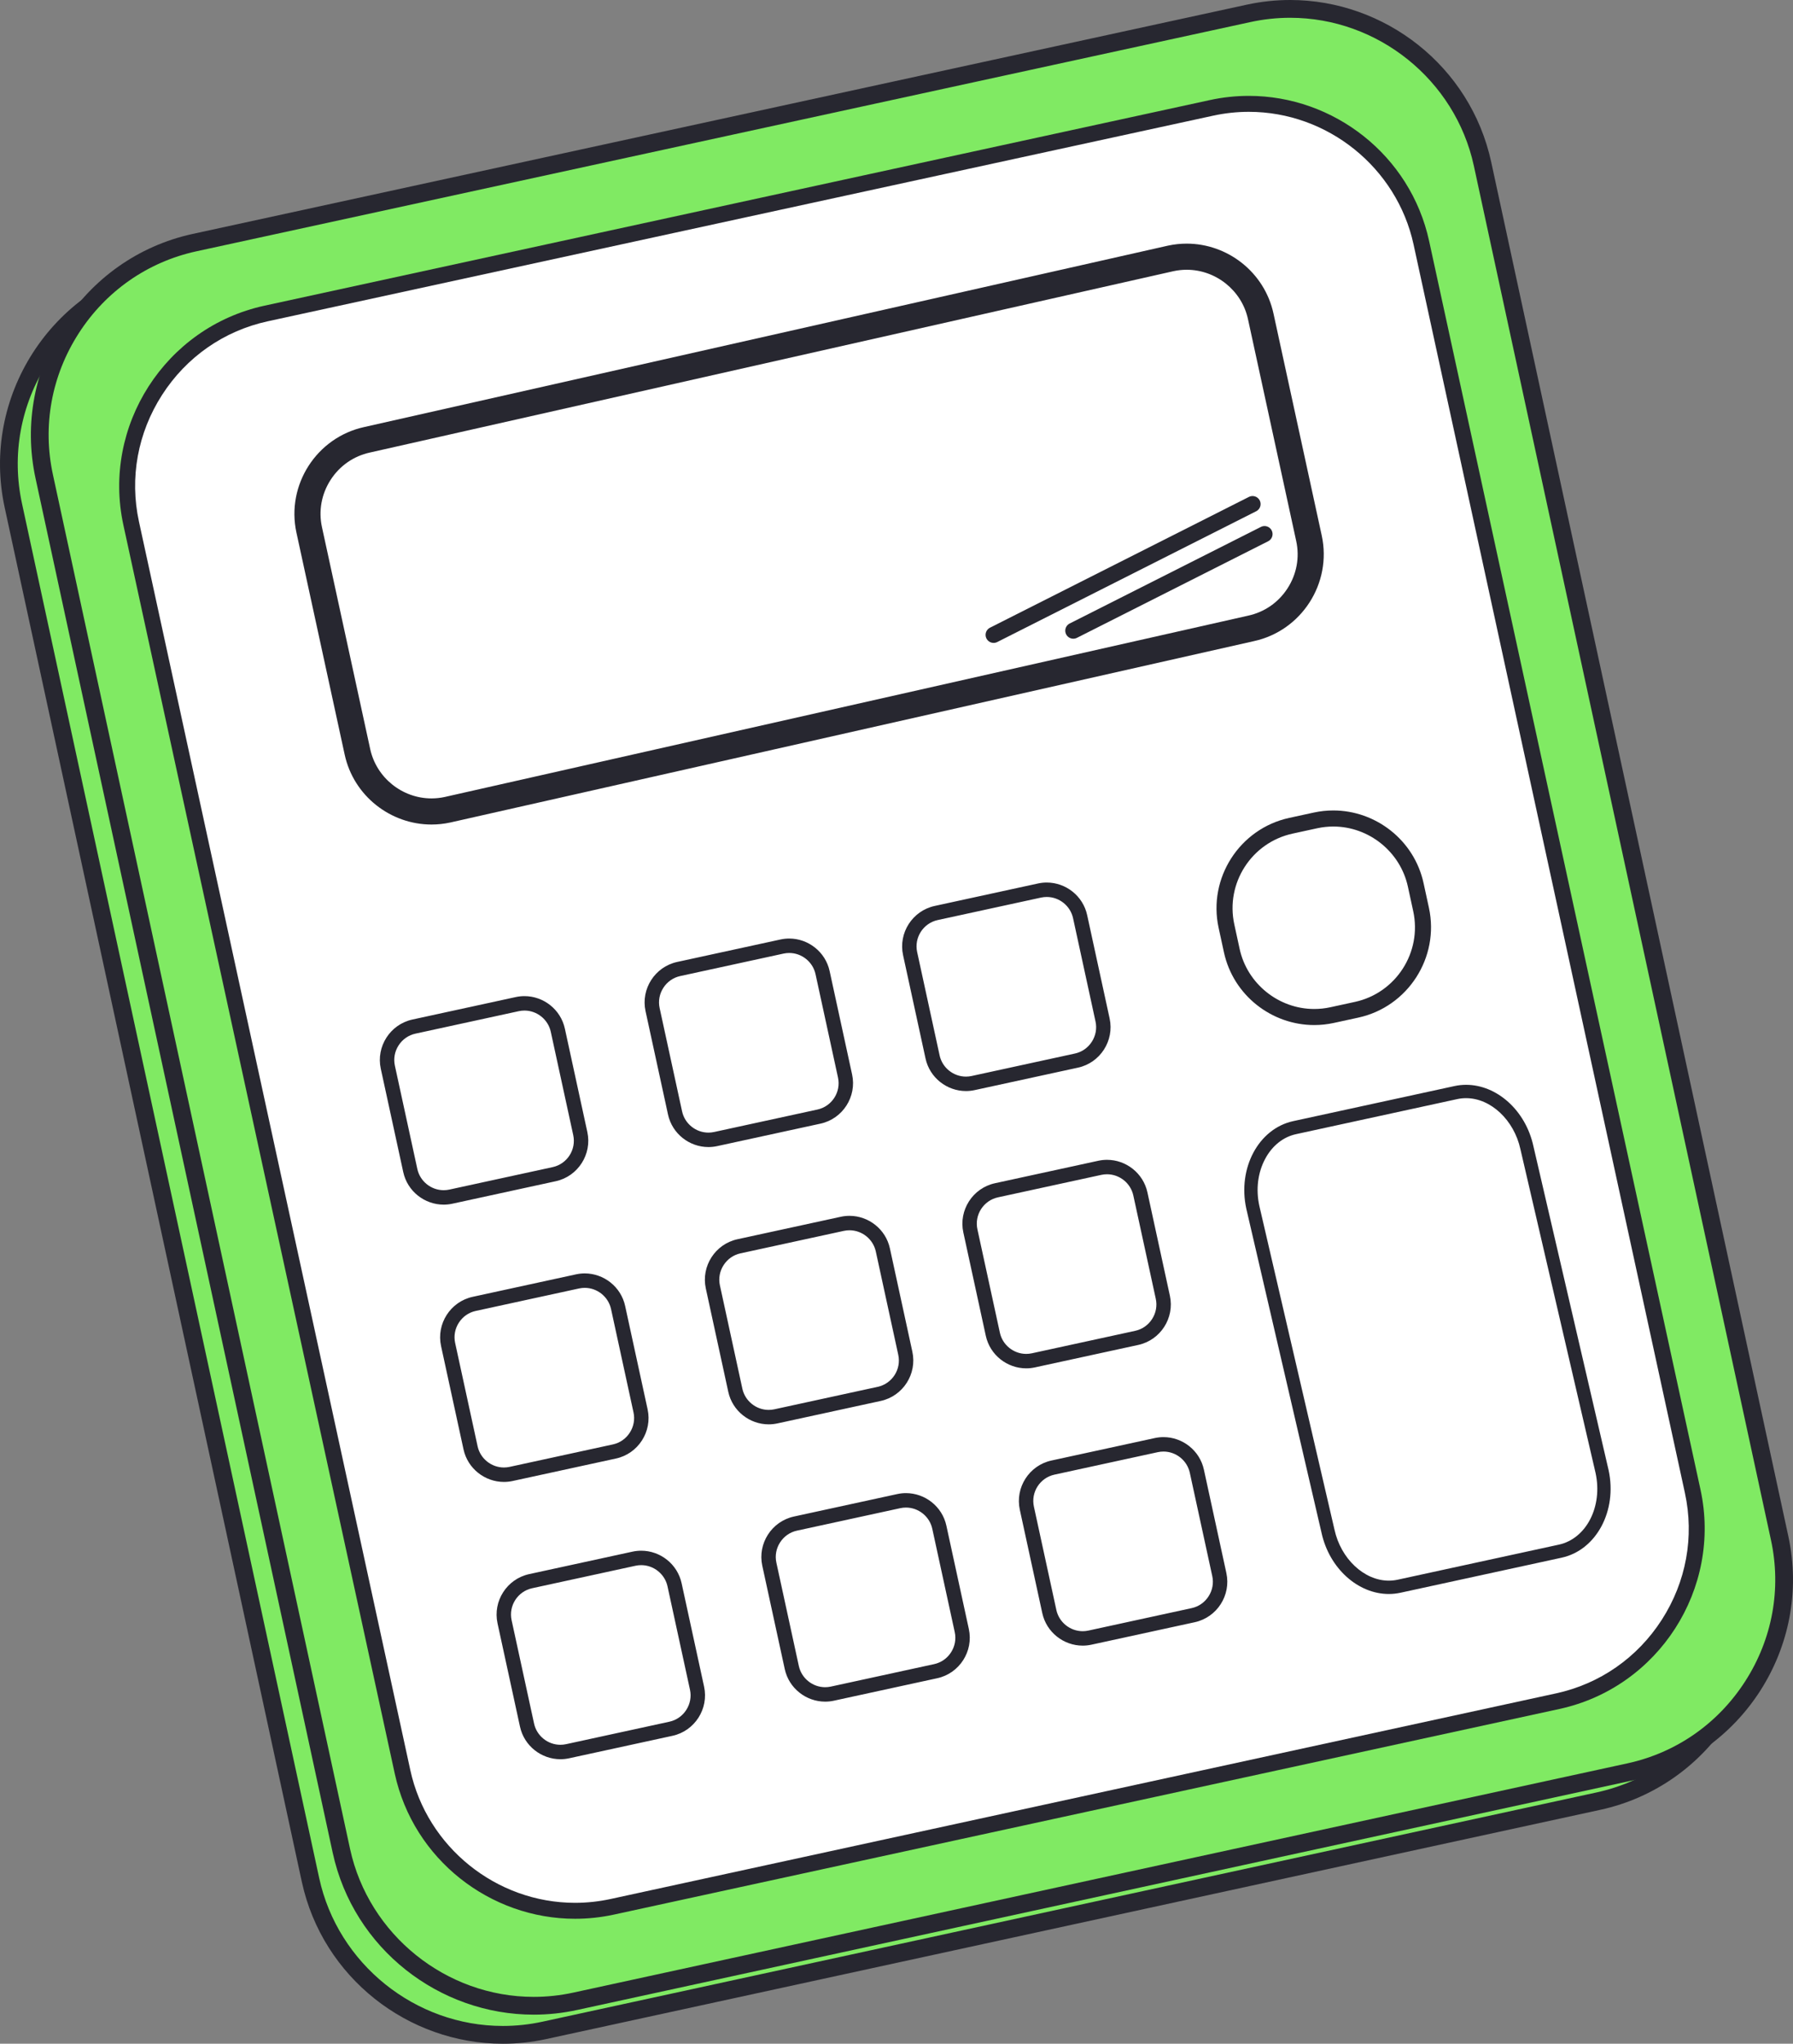 <?xml version="1.0" encoding="UTF-8"?>
<svg id="Layer_1" data-name="Layer 1" xmlns="http://www.w3.org/2000/svg" viewBox="0 0 372.692 424.665">
  <rect x="0" y="0" width="372.692" height="424.665" fill="#808080" stroke="none"/>
  <defs>
    <style>
      .cls-1 {
        fill: none;
        stroke: #272730;
        stroke-linecap: round;
        stroke-miterlimit: 10;
        stroke-width: 3.34px;
      }

      .cls-2 {
        fill: #80ea63;
      }

      .cls-2, .cls-3, .cls-4 {
        stroke-width: 0px;
      }

      .cls-3 {
        fill: #272730;
      }

      .cls-4 {
        fill: #fff;
      }
    </style>
  </defs>
  <g>
    <g>
      <path class="cls-2" d="M104.522,422.818c-19.112,0-35.926-13.536-39.981-32.185L2.779,105.074c-2.31-10.623-.321-21.545,5.601-30.756,5.921-9.211,15.031-15.556,25.653-17.865L253.113,8.822c2.843-.618,5.749-.932,8.639-.932,19.111,0,35.926,13.536,39.98,32.185l61.762,285.56c2.31,10.623.321,21.545-5.601,30.756-5.921,9.211-15.031,15.556-25.652,17.865l-219.08,47.632c-2.842.618-5.748.931-8.638.931Z"/>
      <path class="cls-3" d="M261.752,9.737c18.249,0,34.304,12.924,38.174,30.726l61.763,285.565c2.204,10.139.304,20.567-5.35,29.363-5.654,8.796-14.352,14.854-24.491,17.059l-219.08,47.632c-2.714.59-5.488.889-8.246.889-18.249,0-34.304-12.924-38.175-30.727L4.583,104.68c-2.204-10.139-.304-20.567,5.35-29.363,5.654-8.796,14.352-14.854,24.491-17.059L253.505,10.627c2.714-.59,5.488-.889,8.246-.889h.001M261.751,6.043c-2.981,0-6.006.316-9.031.974L33.64,54.648C10.682,59.639-4.018,82.507.974,105.465l61.763,285.561c4.334,19.933,22.142,33.64,41.786,33.64,2.981,0,6.006-.316,9.031-.974l219.08-47.632c22.958-4.991,37.658-27.859,32.666-50.817l-61.763-285.561c-4.334-19.933-22.142-33.64-41.786-33.64h0Z"/>
    </g>
    <g>
      <path class="cls-2" d="M110.94,416.775c-19.111,0-35.925-13.536-39.98-32.185L9.198,99.031c-4.788-22.023,9.232-43.834,31.253-48.621L259.531,2.779c2.843-.618,5.749-.932,8.639-.932,19.111,0,35.926,13.536,39.98,32.185l61.762,285.559c4.788,22.023-9.231,43.834-31.253,48.622l-219.08,47.631c-2.843.618-5.75.932-8.639.932Z"/>
      <path class="cls-3" d="M268.171,3.694c18.249,0,34.304,12.924,38.174,30.726l61.763,285.565c2.204,10.139.304,20.567-5.35,29.363-5.654,8.796-14.352,14.854-24.491,17.059l-219.08,47.632c-2.714.59-5.488.889-8.246.889-18.249,0-34.304-12.924-38.175-30.727L11.003,98.637c-2.204-10.139-.304-20.567,5.35-29.363,5.654-8.796,14.352-14.854,24.491-17.059L259.924,4.583c2.714-.59,5.488-.889,8.246-.889h.001M268.17,0c-2.981,0-6.006.316-9.031.974L40.059,48.605C17.101,53.596,2.401,76.464,7.393,99.422l61.763,285.561c4.334,19.933,22.142,33.64,41.786,33.64,2.981,0,6.006-.316,9.031-.974l219.08-47.632c22.958-4.991,37.658-27.859,32.666-50.817l-61.763-285.561C305.622,13.707,287.814-0,268.17,0h0Z"/>
    </g>
    <g>
      <path class="cls-4" d="M119.534,397.044c-17.144,0-32.227-12.143-35.864-28.871L27.268,108.755c-4.295-19.753,8.282-39.318,28.036-43.613L251.827,22.415c2.551-.555,5.157-.835,7.75-.835,17.144,0,32.227,12.142,35.864,28.871l56.401,259.416c4.295,19.754-8.282,39.319-28.035,43.614l-196.525,42.727c-2.55.555-5.157.836-7.749.836Z"/>
      <path class="cls-3" d="M259.578,23.236c16.37,0,30.772,11.593,34.245,27.566l56.401,259.417c1.977,9.095.273,18.45-4.799,26.34-5.072,7.89-12.874,13.325-21.97,15.302l-196.524,42.727c-2.435.529-4.923.798-7.397.798-16.37,0-30.773-11.593-34.245-27.566L28.887,108.403c-1.977-9.095-.273-18.45,4.799-26.34,5.072-7.89,12.874-13.325,21.97-15.302L252.18,24.034c2.435-.529,4.923-.798,7.397-.798h.001M259.577,19.922c-2.674,0-5.387.283-8.101.873L54.952,63.523c-20.594,4.477-33.78,24.991-29.303,45.584l56.401,259.417c3.888,17.88,19.862,30.176,37.483,30.176,2.675,0,5.387-.283,8.101-.873l196.524-42.727c20.594-4.478,33.78-24.991,29.303-45.585l-56.401-259.417c-3.888-17.88-19.862-30.177-37.483-30.176h0Z"/>
    </g>
  </g>
  <g>
    <path class="cls-4" d="M171.521,352.082c-3.316,0-6.234-2.348-6.938-5.582l-4.67-21.48c-.4-1.842-.055-3.736.973-5.334,1.027-1.599,2.607-2.699,4.448-3.1l21.48-4.671c.493-.107.996-.161,1.496-.161,3.316,0,6.234,2.348,6.938,5.582l4.67,21.48c.4,1.842.055,3.735-.973,5.334s-2.607,2.699-4.448,3.1l-21.48,4.671c-.492.107-.996.161-1.496.161Z"/>
    <path class="cls-3" d="M188.312,313.254c2.615 0,4.916,1.851,5.47,4.402l4.67,21.48c.315,1.45.042,2.943-.769,4.204-.811,1.262-2.056,2.13-3.506,2.445l-21.48,4.67c-.389.084-.785.127-1.179.127-2.615,0-4.916-1.851-5.471-4.402l-4.67-21.48c-.315-1.45-.042-2.943.769-4.204s2.056-2.13,3.506-2.445l21.48-4.67c.388-.084.785-.127,1.179-.127M188.312,310.254c-.6,0-1.208.064-1.816.196l-21.48,4.67c-4.616,1.004-7.572,5.602-6.568,10.218l4.67,21.48c.871,4.008,4.452,6.764,8.402,6.764.6,0,1.208-.064,1.816-.196l21.48-4.67c4.616-1.004,7.572-5.602,6.568-10.218l-4.67-21.48c-.871-4.008-4.452-6.764-8.402-6.764h0Z"/>
  </g>
  <g>
    <path class="cls-4" d="M225.048,340.444c-3.315,0-6.233-2.349-6.936-5.583l-4.67-21.48c-.4-1.842-.055-3.735.973-5.334s2.607-2.699,4.448-3.1l21.48-4.67c.493-.107.997-.162,1.498-.162,3.315,0,6.232,2.349,6.936,5.583l4.671,21.48c.83,3.819-1.603,7.604-5.421,8.434l-21.48,4.67c-.493.107-.997.162-1.498.162Z"/>
    <path class="cls-3" d="M241.841,301.616c2.615 0,4.916,1.851,5.471,4.402l4.67,21.48c.315,1.45.042,2.943-.769,4.204-.811,1.262-2.056,2.13-3.506,2.445l-21.48,4.67c-.389.085-.785.127-1.179.127-2.615,0-4.916-1.851-5.471-4.402l-4.67-21.48c-.655-3.012,1.263-5.994,4.274-6.649l21.48-4.67c.388-.084.785-.127,1.179-.127M241.841,298.616c-.6,0-1.208.064-1.816.196l-21.48,4.67c-4.616,1.004-7.572,5.602-6.568,10.218l4.67,21.48c.871,4.008,4.452,6.764,8.402,6.764.6,0,1.208-.064,1.816-.196l21.48-4.67c4.616-1.004,7.572-5.602,6.568-10.218l-4.67-21.48c-.871-4.008-4.452-6.764-8.402-6.764h0Z"/>
  </g>
  <g>
    <path class="cls-4" d="M288.674,329.828c-5.852,0-11.166-4.905-12.636-11.663l-15.635-67.336c-1.672-7.692,2.228-15.11,8.7-16.517l33.499-7.283c.702-.153,1.423-.231,2.141-.231,5.853,0,11.167,4.905,12.636,11.662l15.635,67.337c1.672,7.691-2.228,15.11-8.699,16.517l-33.5,7.283c-.702.153-1.423.231-2.141.231Z"/>
    <path class="cls-3" d="M304.744,228.184c5.121.001,9.971,4.545,11.29,10.61l15.621,67.279c1.514,6.964-1.911,13.643-7.636,14.887l-33.5,7.283c-.605.132-1.226.198-1.846.198-5.121,0-9.972-4.545-11.29-10.61l-15.621-67.279c-.747-3.436-.312-6.906,1.224-9.77,1.458-2.718,3.735-4.536,6.412-5.118l33.5-7.283c.605-.132,1.226-.198,1.847-.198M304.743,225.413c-.808,0-1.623.085-2.435.262l-33.5,7.283c-7.199,1.565-11.589,9.748-9.755,18.184l15.63,67.317c1.627,7.485,7.629,12.754,13.99,12.754.808,0,1.623-.085,2.435-.262l33.5-7.283c7.199-1.565,11.589-9.748,9.755-18.184l-15.63-67.317c-1.627-7.485-7.629-12.755-13.99-12.754h0Z"/>
  </g>
  <g>
    <path class="cls-4" d="M89.69,168.616c-7.358,0-13.831-5.21-15.392-12.389l-10.029-46.129c-.888-4.086-.122-8.29,2.158-11.837,2.28-3.547,5.786-5.989,9.873-6.878l167.061-37.691c1.073-.233,2.19-.354,3.302-.354,7.358,0,13.831,5.21,15.392,12.389l10.029,46.129c1.843,8.477-3.554,16.872-12.029,18.715l-167.061,37.691c-1.073.233-2.191.354-3.302.354Z"/>
    <path class="cls-3" d="M246.663,56.053c6.09,0,11.448,4.311,12.739,10.251l10.029,46.129c.734,3.378.099,6.856-1.789,9.793-1.888,2.937-4.788,4.959-8.207,5.703l-166.999,37.677c-.905.197-1.829.296-2.747.296-6.09,0-11.448-4.311-12.74-10.251l-10.029-46.129c-.734-3.378-.099-6.856,1.789-9.793,1.888-2.937,4.788-4.959,8.207-5.703l166.999-37.677c.905-.197,1.829-.296,2.747-.296M246.662,50.624c-1.287,0-2.593.136-3.9.42l-167.04,37.687c-9.914,2.155-16.261,12.03-14.106,21.943l10.029,46.129c1.871,8.607,9.561,14.526,18.044,14.526,1.287,0,2.593-.136,3.9-.42l167.04-37.687c9.914-2.155,16.261-12.03,14.106-21.943l-10.029-46.129c-1.871-8.607-9.561-14.526-18.044-14.526h0Z"/>
  </g>
  <g>
    <path class="cls-4" d="M116.487,364.048c-3.316,0-6.233-2.349-6.936-5.583l-4.67-21.48c-.4-1.842-.055-3.735.973-5.334,1.027-1.599,2.607-2.699,4.448-3.1l21.48-4.671c.492-.107.996-.161,1.496-.161,3.316,0,6.234,2.348,6.938,5.583l4.67,21.48c.831,3.82-1.601,7.604-5.421,8.435l-21.48,4.67c-.493.107-.997.162-1.497.162Z"/>
    <path class="cls-3" d="M133.279,325.219c2.615 0,4.916,1.851,5.47,4.402l4.67,21.48c.315,1.45.042,2.943-.769,4.204-.811,1.262-2.056,2.13-3.506,2.445l-21.48,4.67c-.389.085-.785.127-1.179.127-2.615,0-4.916-1.851-5.471-4.402l-4.67-21.48c-.655-3.012,1.263-5.994,4.274-6.649l21.48-4.67c.388-.084.785-.127,1.179-.127M133.279,322.219c-.6,0-1.208.064-1.816.196l-21.48,4.67c-4.616,1.004-7.572,5.602-6.568,10.218l4.67,21.48c.871,4.008,4.452,6.764,8.402,6.764.6,0,1.208-.064,1.816-.196l21.48-4.67c4.616-1.004,7.572-5.602,6.568-10.218l-4.67-21.48c-.871-4.008-4.452-6.764-8.402-6.764h0Z"/>
  </g>
  <g>
    <path class="cls-4" d="M159.78,294.465c-3.316,0-6.233-2.349-6.936-5.583l-4.67-21.48c-.831-3.819,1.602-7.603,5.421-8.434l21.48-4.67c.493-.107.997-.162,1.498-.162,3.316,0,6.233,2.349,6.936,5.583l4.67,21.48c.4,1.842.055,3.735-.973,5.335-1.028,1.599-2.608,2.699-4.449,3.1l-21.48,4.67c-.493.107-.997.162-1.497.162Z"/>
    <path class="cls-3" d="M176.572,255.636c2.615 0,4.916,1.851,5.471,4.402l4.67,21.48c.655,3.012-1.263,5.994-4.274,6.649l-21.48,4.67c-.389.085-.785.127-1.179.127-2.615,0-4.916-1.851-5.471-4.402l-4.67-21.48c-.315-1.45-.042-2.943.769-4.204.811-1.262,2.056-2.13,3.506-2.445l21.48-4.67c.388-.084.785-.127,1.179-.127M176.572,252.636c-.6,0-1.208.064-1.816.196l-21.48,4.67c-4.616,1.004-7.572,5.602-6.568,10.218l4.67,21.48c.871,4.008,4.452,6.764,8.402,6.764.6,0,1.208-.064,1.816-.196l21.48-4.67c4.616-1.004,7.572-5.602,6.568-10.218l-4.67-21.48c-.871-4.008-4.452-6.764-8.402-6.764h0Z"/>
  </g>
  <g>
    <path class="cls-4" d="M213.309,282.826c-3.315,0-6.233-2.348-6.936-5.582l-4.67-21.48c-.831-3.82,1.602-7.604,5.421-8.435l21.48-4.67c.493-.107.997-.162,1.498-.162,3.315,0,6.232,2.349,6.936,5.583l4.67,21.48c.4,1.842.055,3.735-.973,5.334s-2.607,2.699-4.448,3.1l-21.48,4.671c-.493.107-.996.161-1.497.161Z"/>
    <path class="cls-3" d="M230.101,243.998c2.615 0,4.916,1.851,5.47,4.402l4.67,21.48c.315,1.45.042,2.943-.769,4.204-.811,1.262-2.056,2.13-3.506,2.445l-21.48,4.67c-.389.085-.785.127-1.179.127-2.615,0-4.916-1.851-5.471-4.402l-4.67-21.48c-.655-3.012,1.263-5.994,4.274-6.649l21.48-4.67c.388-.084.785-.127,1.179-.127M230.101,240.998c-.6,0-1.208.064-1.816.196l-21.48,4.67c-4.616,1.004-7.572,5.602-6.568,10.218l4.67,21.48c.871,4.008,4.452,6.764,8.402,6.764.6,0,1.208-.064,1.816-.196l21.48-4.67c4.616-1.004,7.572-5.602,6.568-10.218l-4.67-21.48c-.871-4.008-4.452-6.764-8.402-6.764h0Z"/>
  </g>
  <g>
    <path class="cls-4" d="M104.747,306.43c-3.316,0-6.233-2.349-6.936-5.583l-4.67-21.48c-.831-3.819,1.602-7.603,5.421-8.434l21.48-4.67c.493-.107.997-.162,1.497-.162,3.316,0,6.233,2.349,6.936,5.583l4.67,21.48c.83,3.819-1.602,7.603-5.421,8.434l-21.48,4.67c-.493.107-.997.162-1.497.162Z"/>
    <path class="cls-3" d="M121.54,267.601c2.615 0,4.916,1.851,5.47,4.402l4.67,21.48c.315,1.45.042,2.943-.769,4.204-.811,1.262-2.056,2.13-3.505,2.445l-21.48,4.67c-.389.084-.785.127-1.179.127-2.615,0-4.916-1.851-5.471-4.402l-4.67-21.48c-.315-1.45-.042-2.943.769-4.204.811-1.262,2.056-2.13,3.506-2.445l21.48-4.67c.388-.084.785-.127,1.179-.127M121.54,264.601c-.6,0-1.208.064-1.816.196l-21.48,4.67c-4.616,1.004-7.572,5.602-6.568,10.218l4.67,21.48c.871,4.008,4.452,6.764,8.402,6.764.6,0,1.208-.064,1.816-.196l21.48-4.67c4.616-1.004,7.572-5.602,6.568-10.218l-4.67-21.48c-.871-4.008-4.452-6.764-8.402-6.764h0Z"/>
  </g>
  <g>
    <path class="cls-4" d="M147.253,236.847c-3.316,0-6.233-2.349-6.936-5.583l-4.67-21.48c-.83-3.819,1.602-7.603,5.421-8.434l21.48-4.67c.493-.107.997-.162,1.497-.162,3.316,0,6.233,2.348,6.936,5.583l4.67,21.48c.831,3.819-1.602,7.603-5.421,8.434l-21.48,4.67c-.493.107-.997.162-1.497.162Z"/>
    <path class="cls-3" d="M164.045,198.018c2.615 0,4.916,1.851,5.47,4.402l4.67,21.48c.655,3.012-1.263,5.994-4.274,6.649l-21.48,4.67c-.389.085-.785.127-1.179.127-2.615,0-4.916-1.851-5.471-4.402l-4.67-21.48c-.315-1.45-.042-2.943.769-4.204s2.056-2.13,3.506-2.445l21.48-4.67c.388-.084.785-.127,1.179-.127M164.045,195.018c-.6,0-1.208.064-1.816.196l-21.48,4.67c-4.616,1.004-7.572,5.602-6.568,10.218l4.67,21.48c.871,4.008,4.452,6.764,8.402,6.764.6,0,1.208-.064,1.816-.196l21.48-4.67c4.616-1.004,7.572-5.602,6.568-10.218l-4.67-21.48c-.871-4.008-4.452-6.764-8.402-6.764h0Z"/>
  </g>
  <g>
    <path class="cls-4" d="M200.781,225.209c-3.315,0-6.233-2.349-6.936-5.583l-4.67-21.481c-.83-3.819,1.602-7.603,5.421-8.434l21.48-4.67c.493-.107.997-.162,1.498-.162,3.315,0,6.232,2.348,6.936,5.583l4.67,21.48c.4,1.842.055,3.735-.973,5.335-1.027,1.599-2.607,2.699-4.448,3.1l-21.48,4.67c-.493.107-.997.162-1.498.162Z"/>
    <path class="cls-3" d="M217.574,186.38c2.615 0,4.916,1.851,5.471,4.402l4.67,21.48c.315,1.45.042,2.943-.769,4.204-.811,1.262-2.056,2.13-3.506,2.445l-21.48,4.67c-.388.085-.785.127-1.179.127-2.615,0-4.916-1.851-5.471-4.402l-4.67-21.48c-.655-3.012,1.263-5.994,4.274-6.649l21.48-4.67c.389-.084.785-.127,1.179-.127M217.574,183.38c-.6,0-1.208.064-1.816.196l-21.48,4.67c-4.616,1.004-7.572,5.602-6.568,10.218l4.67,21.48c.871,4.008,4.452,6.764,8.402,6.764.6,0,1.208-.064,1.816-.196l21.48-4.67c4.616-1.004,7.572-5.602,6.568-10.218l-4.67-21.48c-.871-4.008-4.452-6.764-8.402-6.764h0Z"/>
  </g>
  <g>
    <path class="cls-4" d="M273.176,211.326c-8.191,0-15.398-5.801-17.137-13.794l-1.111-5.112c-2.051-9.438,3.958-18.785,13.396-20.837l5.111-1.111c1.219-.265,2.464-.399,3.701-.399,8.191,0,15.398,5.801,17.137,13.794l1.111,5.111c2.051,9.438-3.958,18.785-13.395,20.837l-5.111,1.111c-1.219.265-2.464.399-3.702.399Z"/>
    <path class="cls-3" d="M277.136,171.743h0c7.411.001,13.932,5.248,15.504,12.479l1.111,5.111c1.856,8.538-3.58,16.994-12.118,18.851l-5.111,1.111c-1.102.24-2.228.361-3.347.361-7.412,0-13.932-5.248-15.504-12.479l-1.111-5.111c-1.856-8.538,3.58-16.994,12.118-18.851l5.111-1.111c1.102-.239,2.228-.361,3.347-.361M277.136,168.403c-1.339,0-2.697.142-4.056.437l-5.111,1.111c-10.312,2.242-16.914,12.513-14.672,22.824l1.111,5.111c1.946,8.953,9.945,15.109,18.768,15.109,1.339,0,2.697-.142,4.056-.437l5.111-1.111c10.312-2.242,16.914-12.513,14.672-22.824l-1.111-5.111c-1.946-8.953-9.945-15.109-18.768-15.109h0Z"/>
  </g>
  <g>
    <path class="cls-4" d="M92.22,248.811c-3.316,0-6.233-2.349-6.936-5.583l-4.67-21.48c-.83-3.82,1.602-7.604,5.422-8.435l21.48-4.67c.493-.107.997-.162,1.497-.162,3.316,0,6.233,2.349,6.936,5.583l4.67,21.48c.831,3.819-1.602,7.603-5.421,8.434l-21.48,4.67c-.493.107-.997.162-1.498.162Z"/>
    <path class="cls-3" d="M109.013,209.983c2.615 0,4.916,1.851,5.47,4.402l4.67,21.48c.655,3.012-1.263,5.994-4.274,6.649l-21.48,4.67c-.389.085-.785.127-1.179.127-2.615,0-4.916-1.851-5.471-4.402l-4.67-21.48c-.315-1.45-.042-2.943.769-4.204.811-1.262,2.056-2.13,3.506-2.445l21.48-4.67c.388-.085.785-.127,1.179-.127M109.013,206.983c-.6,0-1.208.064-1.816.196l-21.48,4.67c-4.616,1.004-7.572,5.602-6.568,10.218l4.67,21.48c.871,4.008,4.452,6.764,8.402,6.764.6,0,1.208-.064,1.816-.196l21.48-4.67c4.616-1.004,7.572-5.602,6.568-10.218l-4.67-21.48c-.871-4.008-4.452-6.764-8.402-6.764h0Z"/>
  </g>
  <line class="cls-1" x1="223.095" y1="131.047" x2="262.844" y2="110.977"/>
  <line class="cls-1" x1="206.534" y1="131.917" x2="260.355" y2="104.743"/>
</svg>